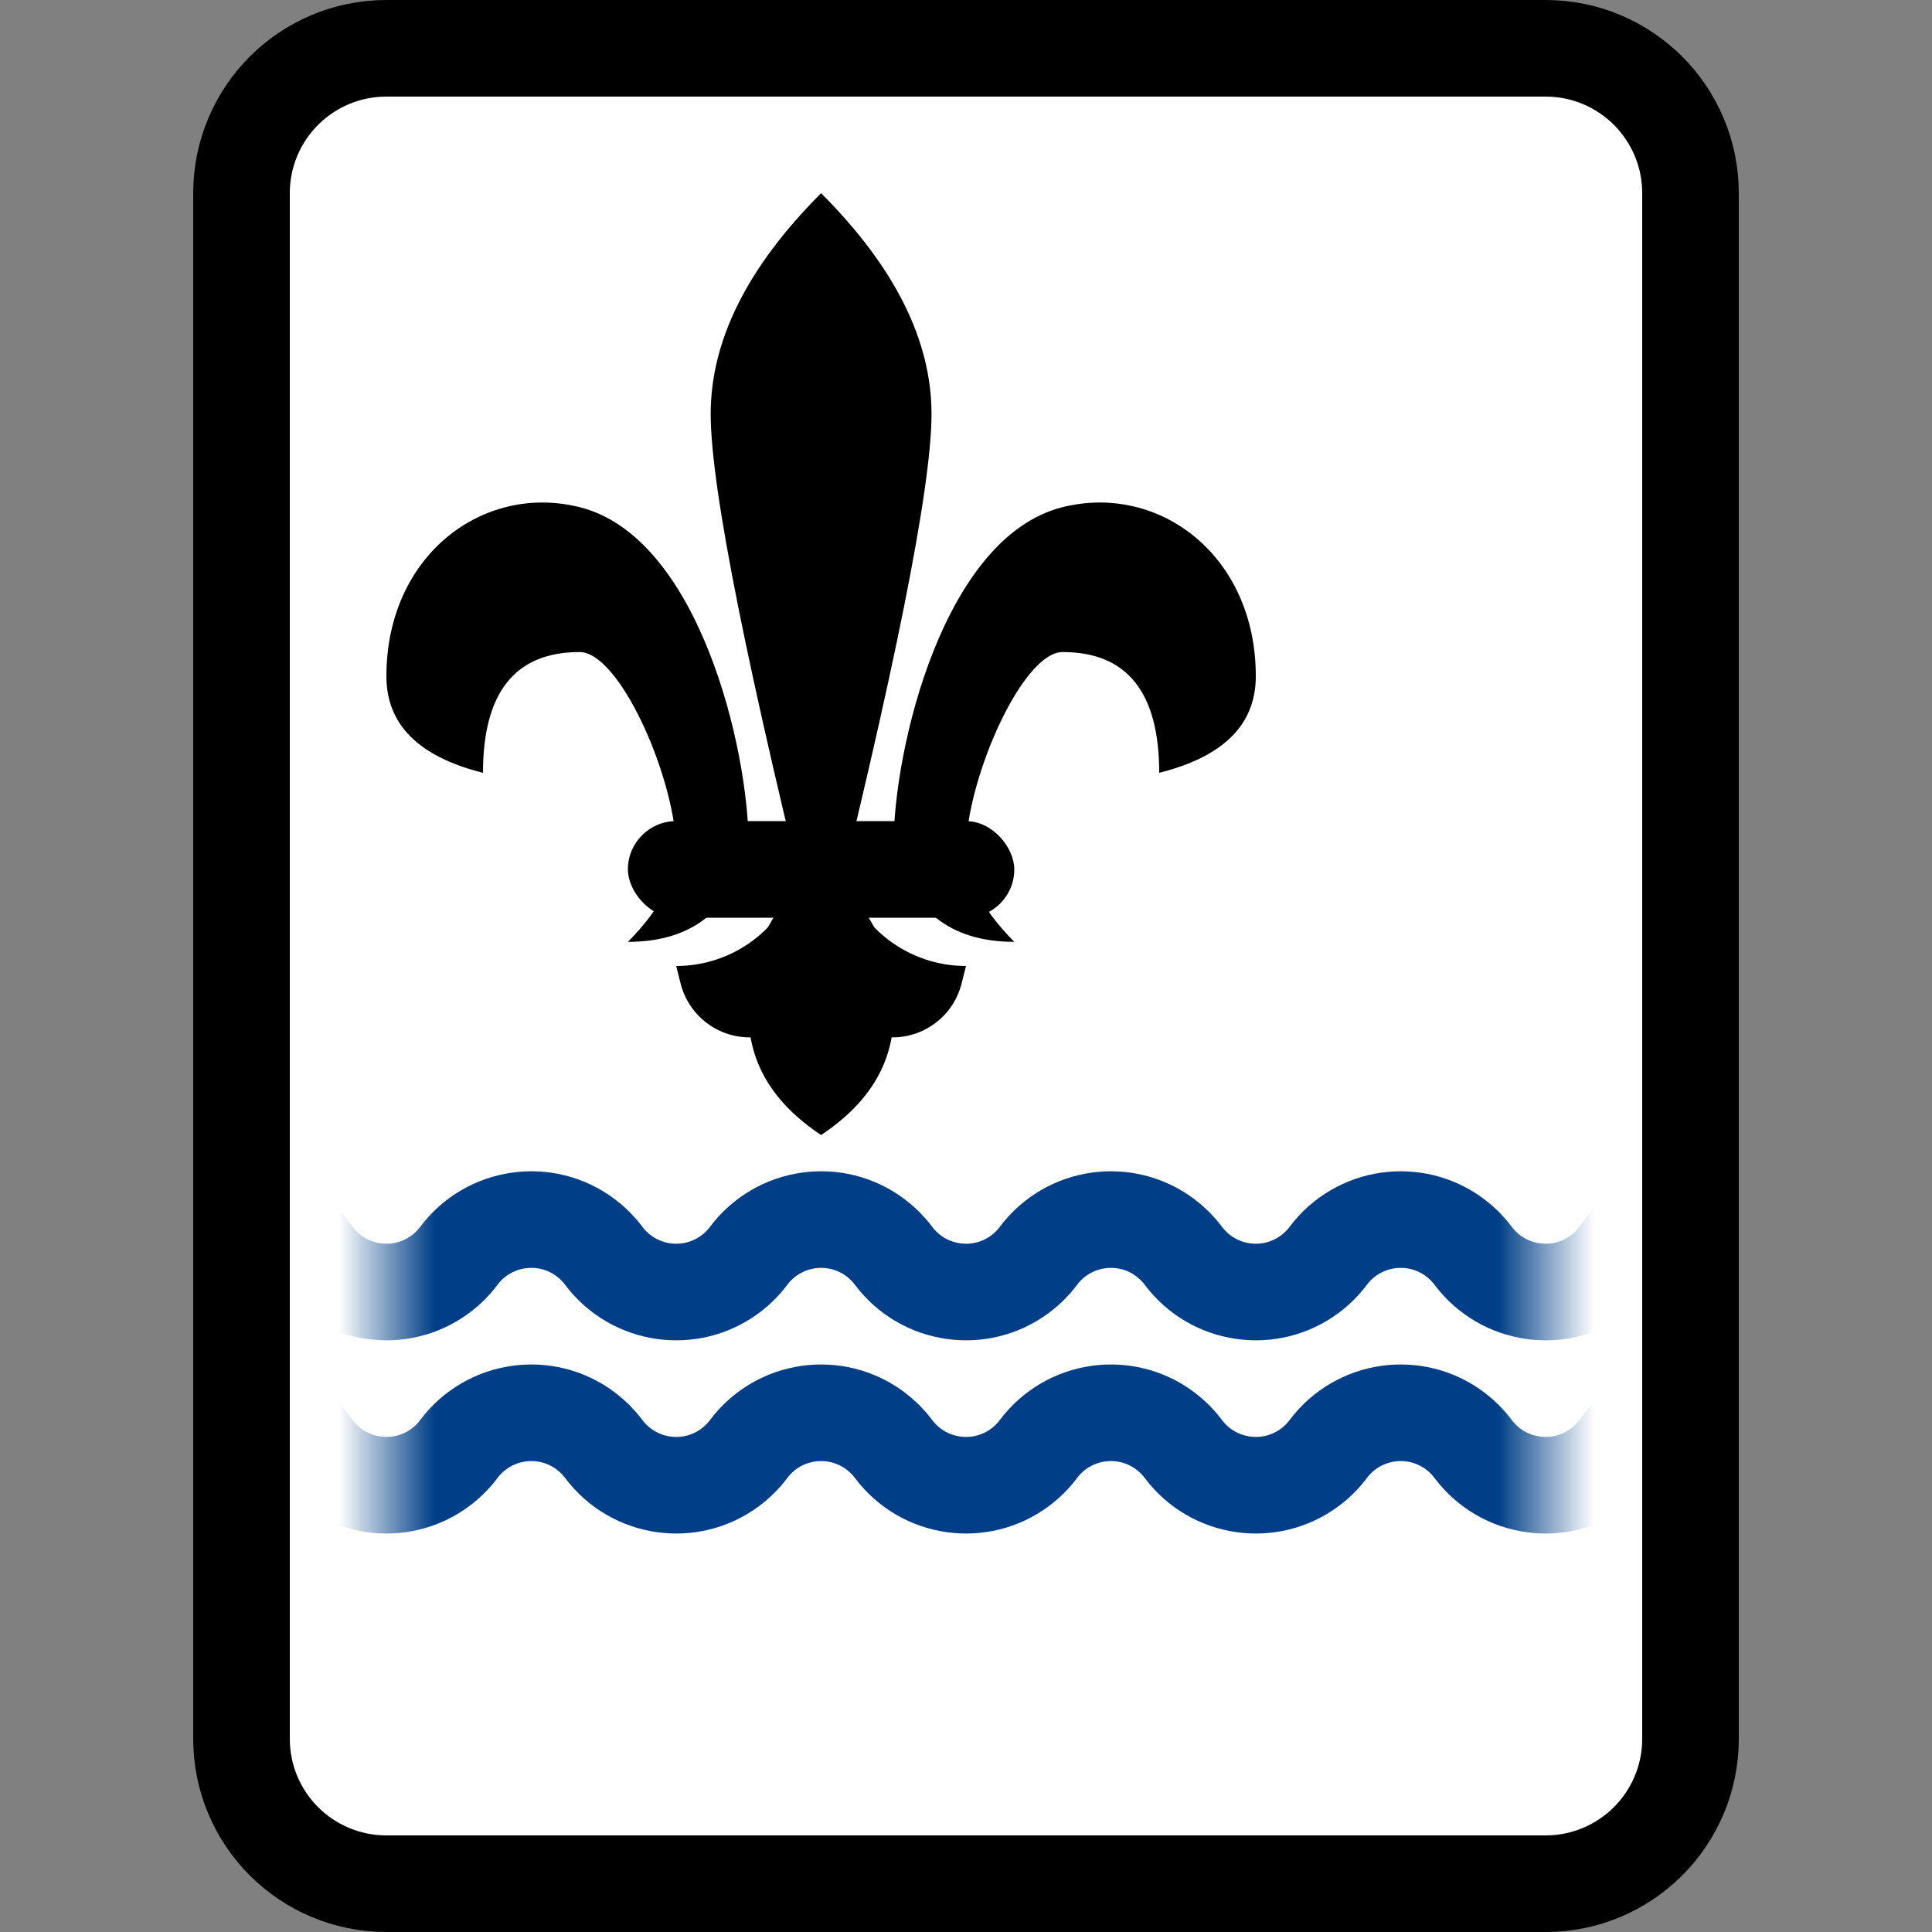 <svg width="20" height="20" xmlns="http://www.w3.org/2000/svg" xmlns:xlink="http://www.w3.org/1999/xlink">
 <rect width="100%" height="100%" fill="#808080" stroke="none"/>
 <defs>
  <path id="a" d="M0 0H12V4H0z"/>
  <path id="c" d="M0 0H12V4H0z"/>
 </defs>
 <g fill="none" fill-rule="evenodd">
  <path d="M16,0.5 C16.414,0.5 16.789,0.668 17.061,0.939 C17.332,1.211 17.5,1.586 17.5,2 L17.5,18 C17.5,18.414 17.332,18.789 17.061,19.061 C16.789,19.332 16.414,19.5 16,19.5 L4,19.5 C3.586,19.5 3.211,19.332 2.939,19.061 C2.668,18.789 2.5,18.414 2.5,18 L2.5,2 C2.5,1.586 2.668,1.211 2.939,0.939 C3.211,0.668 3.586,0.5 4,0.5 Z" stroke="#000" fill="#FFF" fill-rule="nonzero"/>
  <g transform="translate(4 13)">
   <mask id="b" fill="#fff">
    <use xlink:href="#a"/>
   </mask>
   <path d="M-1.5,1 L-0.75,2 C-0.439,2.414 0.148,2.498 0.562,2.188 C0.634,2.134 0.697,2.071 0.75,2 C1.061,1.586 1.648,1.502 2.062,1.812 C2.134,1.866 2.197,1.929 2.25,2 C2.561,2.414 3.148,2.498 3.562,2.188 C3.634,2.134 3.697,2.071 3.75,2 C4.061,1.586 4.648,1.502 5.062,1.812 C5.134,1.866 5.197,1.929 5.25,2 C5.561,2.414 6.148,2.498 6.562,2.188 C6.634,2.134 6.697,2.071 6.75,2 C7.061,1.586 7.648,1.502 8.062,1.812 C8.134,1.866 8.197,1.929 8.25,2 C8.561,2.414 9.148,2.498 9.562,2.188 C9.634,2.134 9.697,2.071 9.75,2 C10.061,1.586 10.648,1.502 11.062,1.812 C11.134,1.866 11.197,1.929 11.25,2 C11.561,2.414 12.148,2.498 12.562,2.188 C12.634,2.134 12.697,2.071 12.75,2 L13.5,1 L13.5,1" stroke="#003F87" stroke-linejoin="round" mask="url(#b)"/>
  </g>
  <g transform="translate(4 11)">
   <mask id="d" fill="#fff">
    <use xlink:href="#c"/>
   </mask>
   <path d="M-1.5,1 L-0.75,2 C-0.439,2.414 0.148,2.498 0.562,2.188 C0.634,2.134 0.697,2.071 0.75,2 C1.061,1.586 1.648,1.502 2.062,1.812 C2.134,1.866 2.197,1.929 2.25,2 C2.561,2.414 3.148,2.498 3.562,2.188 C3.634,2.134 3.697,2.071 3.75,2 C4.061,1.586 4.648,1.502 5.062,1.812 C5.134,1.866 5.197,1.929 5.25,2 C5.561,2.414 6.148,2.498 6.562,2.188 C6.634,2.134 6.697,2.071 6.75,2 C7.061,1.586 7.648,1.502 8.062,1.812 C8.134,1.866 8.197,1.929 8.25,2 C8.561,2.414 9.148,2.498 9.562,2.188 C9.634,2.134 9.697,2.071 9.75,2 C10.061,1.586 10.648,1.502 11.062,1.812 C11.134,1.866 11.197,1.929 11.25,2 C11.561,2.414 12.148,2.498 12.562,2.188 C12.634,2.134 12.697,2.071 12.75,2 L13.5,1 L13.5,1" stroke="#003F87" stroke-linejoin="round" mask="url(#d)"/>
  </g>
  <g transform="translate(6.5 2)" fill="#000">
   <rect y="6.5" width="4" height="1" rx=".5"/>
   <path d="M2,0 C2.762,0.762 3.143,1.524 3.143,2.286 C3.143,3.048 2.762,4.952 2,8 C1.238,4.952 0.857,3.048 0.857,2.286 C0.857,1.524 1.238,0.762 2,0 Z"/>
   <path d="M2,7 C2.5,7.333 2.75,7.833 2.75,8.5 C2.75,9 2.5,9.417 2,9.75 C1.5,9.417 1.25,9 1.25,8.5 C1.25,7.833 1.5,7.333 2,7 Z"/>
   <path d="M2,6.25 C2,7.083 2,7.667 2,8 C2,8 2,8 2,8 C2,8.408 1.669,8.739 1.261,8.739 C0.922,8.739 0.627,8.508 0.545,8.179 L0.5,8 L0.5,8 C1.092,8 1.612,7.608 1.775,7.038 L2,6.25 L2,6.25 Z"/>
   <path d="M3.5,6.25 C3.5,7.083 3.5,7.667 3.5,8 C3.5,8 3.5,8 3.5,8 C3.5,8.408 3.169,8.739 2.761,8.739 C2.422,8.739 2.127,8.508 2.045,8.179 L2,8 L2,8 C2.592,8 3.112,7.608 3.275,7.038 L3.5,6.25 L3.5,6.25 Z" transform="matrix(-1 0 0 1 5.5 0)"/>
  </g>
  <path d="M7.75,6.202 C7.75,7.202 7.232,9.394 6,9.702 C5,9.952 4,9.202 4,7.952 C4,7.452 4.333,7.119 5,6.952 C5,7.785 5.333,8.202 6,8.202 C6.408,8.202 6.967,6.952 7,6.202 C7.014,5.886 6.847,5.552 6.5,5.202 C7.167,5.202 7.583,5.535 7.75,6.202 Z" fill="#000" transform="matrix(1 0 0 -1 0 14.952)"/>
  <path d="M13,6.202 C13,7.202 12.482,9.394 11.25,9.702 C10.25,9.952 9.25,9.202 9.25,7.952 C9.25,7.452 9.583,7.119 10.25,6.952 C10.25,7.785 10.583,8.202 11.25,8.202 C11.658,8.202 12.217,6.952 12.25,6.202 C12.264,5.886 12.097,5.552 11.75,5.202 C12.417,5.202 12.833,5.535 13,6.202 Z" fill="#000" transform="rotate(180 11.125 7.476)"/>
 </g>
</svg>
